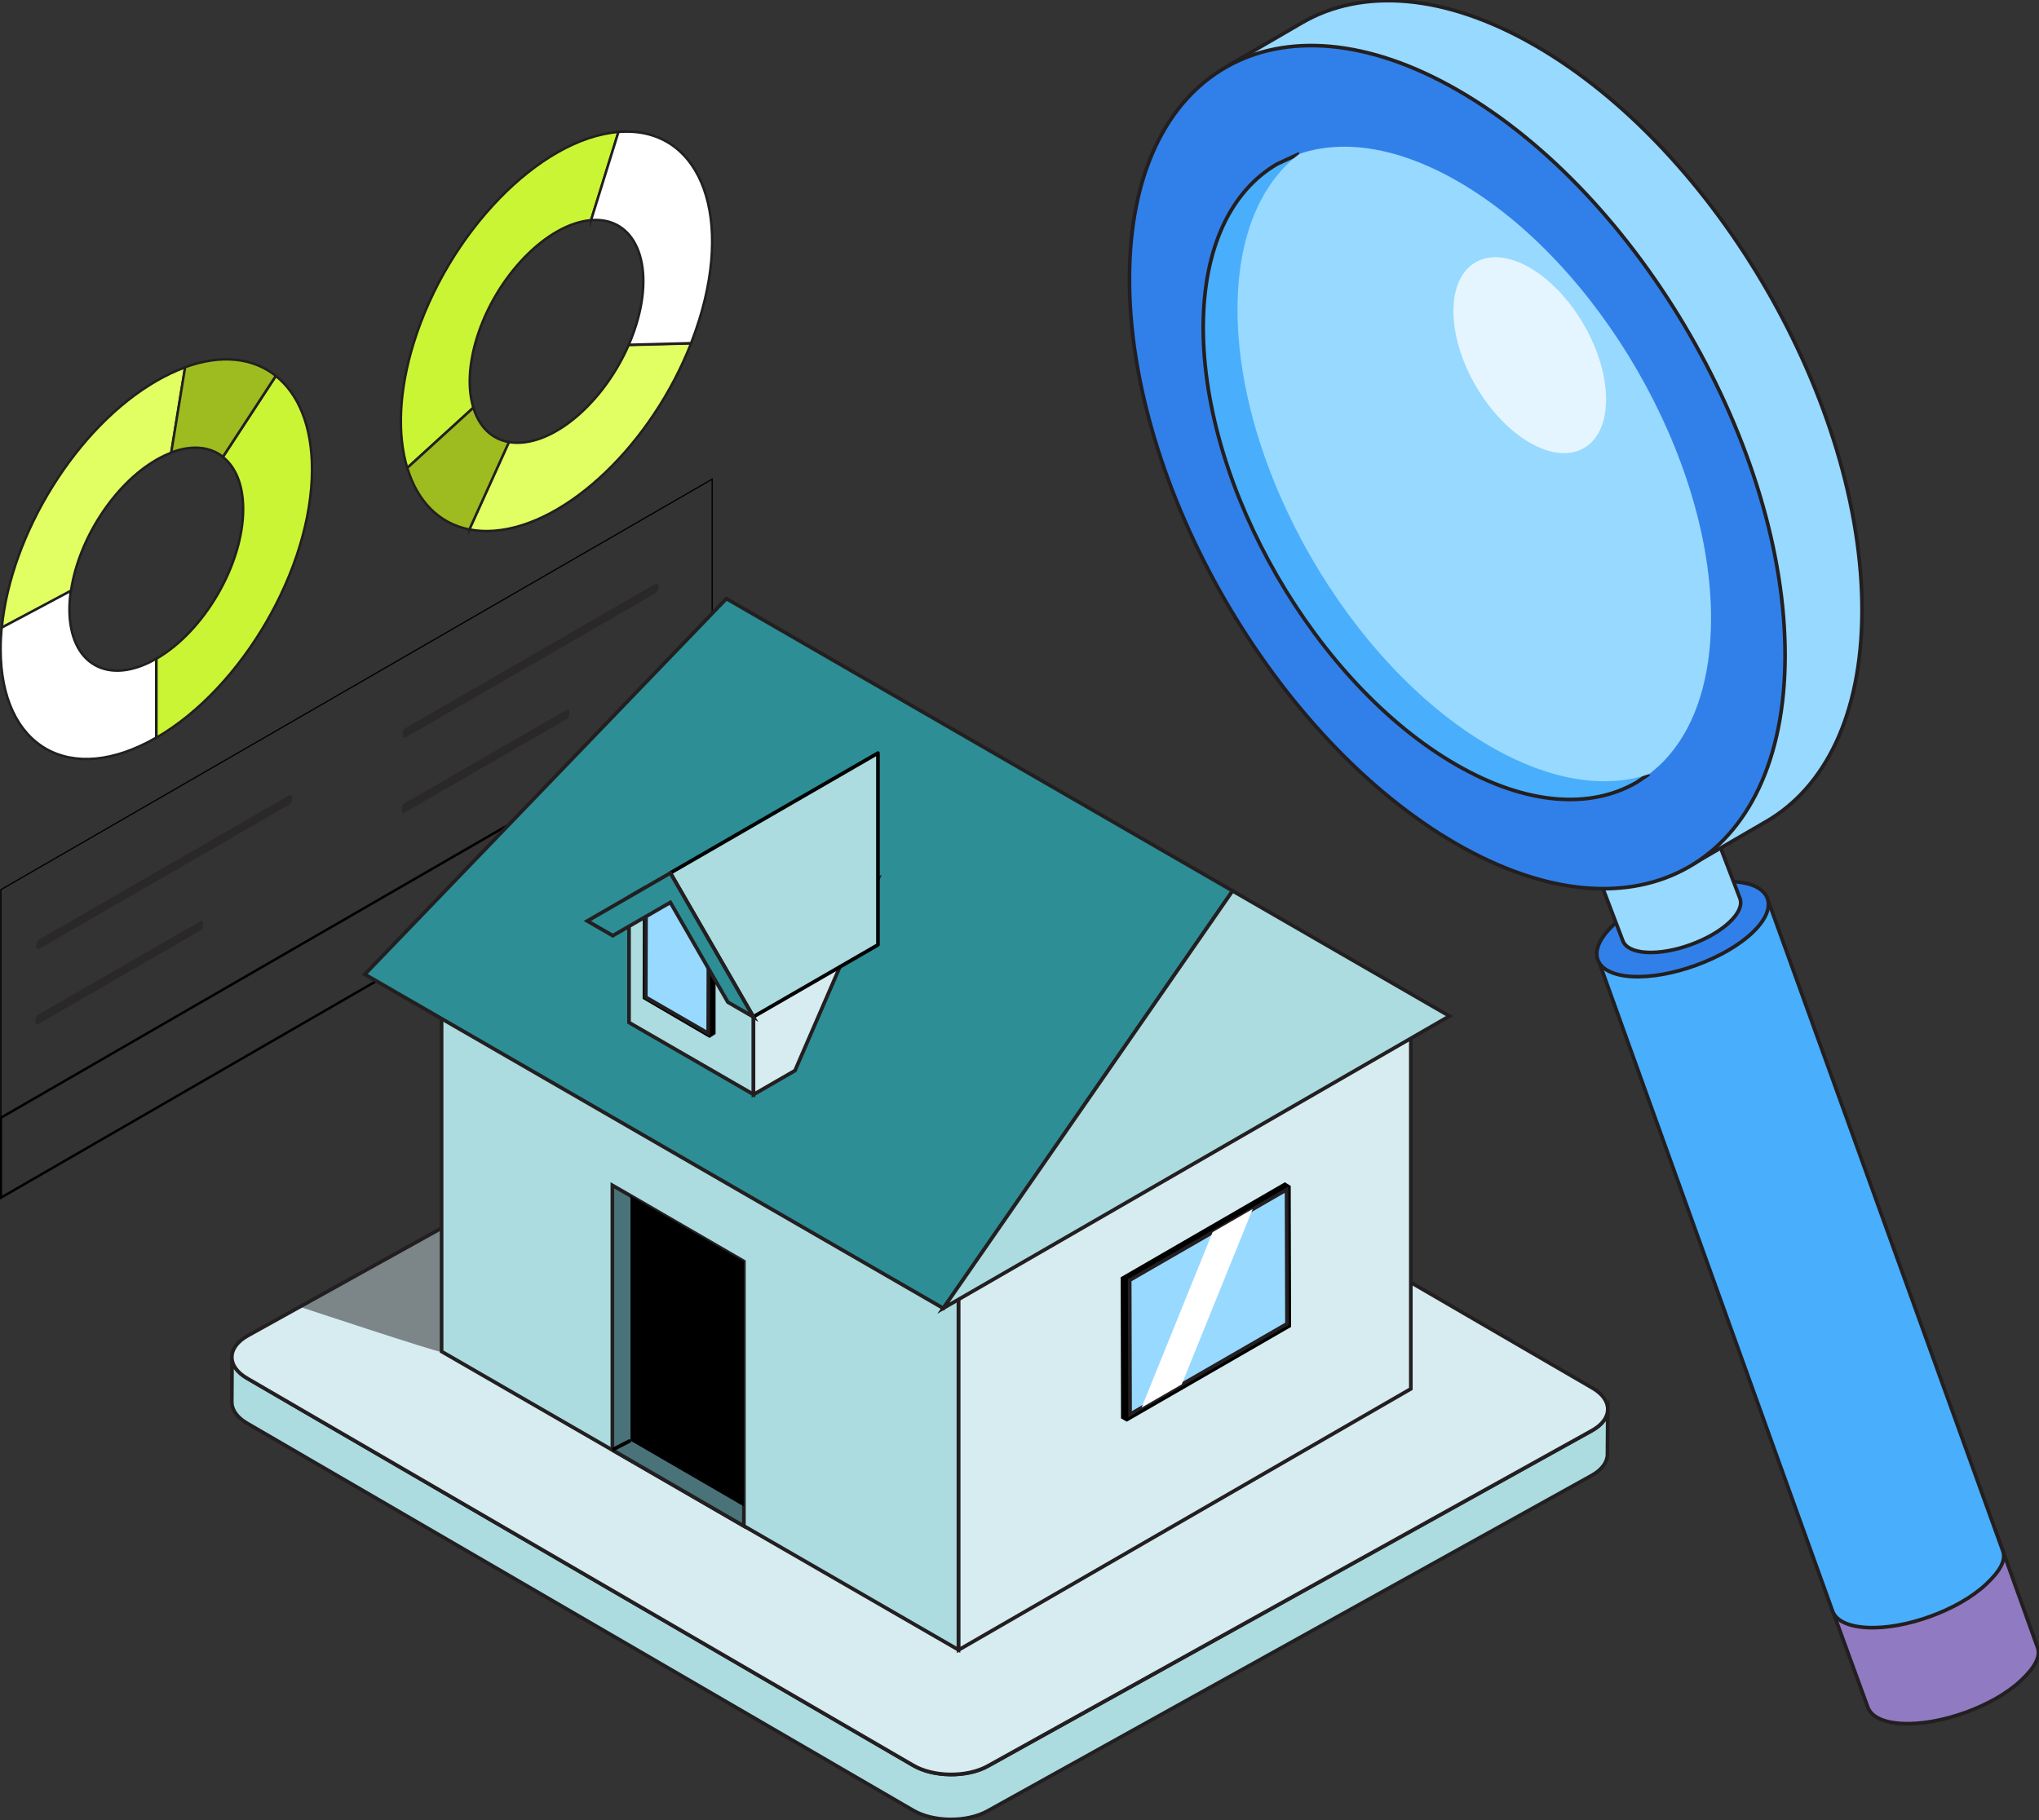 <?xml version="1.0" encoding="UTF-8"?>
<svg id="Layer_2" data-name="Layer 2" xmlns="http://www.w3.org/2000/svg" viewBox="0 0 838.75 748.85">
  <rect x="0" y="0" width="838.75" height="748.85" fill="#333333" stroke="none"/>
  <defs>
    <style>
      .cls-1, .cls-2, .cls-3, .cls-4 {
        fill: #fff;
      }

      .cls-5, .cls-6 {
        fill: #98d9ff;
      }

      .cls-7 {
        stroke-width: 1px;
      }

      .cls-7, .cls-8 {
        fill: #caf534;
      }

      .cls-7, .cls-8, .cls-9, .cls-10, .cls-11, .cls-12, .cls-2, .cls-3, .cls-6, .cls-13, .cls-14, .cls-15, .cls-16, .cls-17, .cls-18, .cls-19 {
        stroke: #231f20;
      }

      .cls-7, .cls-8, .cls-9, .cls-10, .cls-11, .cls-12, .cls-2, .cls-3, .cls-6, .cls-13, .cls-14, .cls-15, .cls-16, .cls-17, .cls-18, .cls-19, .cls-20, .cls-21 {
        stroke-miterlimit: 10;
      }

      .cls-8 {
        stroke-width: 1px;
      }

      .cls-9 {
        stroke-width: 1px;
      }

      .cls-9, .cls-11 {
        fill: #e1ff62;
      }

      .cls-10 {
        stroke-width: 1px;
      }

      .cls-10, .cls-12 {
        fill: #9ebc20;
      }

      .cls-11 {
        stroke-width: 1px;
      }

      .cls-12 {
        stroke-width: 1px;
      }

      .cls-2 {
        stroke-width: 1px;
      }

      .cls-3 {
        stroke-width: 1px;
      }

      .cls-6, .cls-13, .cls-14, .cls-15, .cls-16, .cls-17, .cls-18, .cls-19, .cls-22, .cls-23 {
        stroke-width: 1.5px;
      }

      .cls-13 {
        fill: #3180e9;
      }

      .cls-14 {
        fill: #907ac2;
      }

      .cls-15 {
        fill: #2d8e96;
      }

      .cls-16 {
        fill: #4a7379;
      }

      .cls-17 {
        fill: #49aefc;
      }

      .cls-18, .cls-22 {
        fill: #acdce0;
      }

      .cls-19 {
        fill: #d7ecf1;
      }

      .cls-22, .cls-20, .cls-21, .cls-23 {
        stroke: #000;
      }

      .cls-22, .cls-23 {
        stroke-linejoin: round;
      }

      .cls-20 {
        stroke-width: 1px;
      }

      .cls-20, .cls-21, .cls-23 {
        fill: none;
      }

      .cls-21 {
        stroke-width: .5px;
      }

      .cls-24 {
        fill: #231f20;
        opacity: .5;
      }

      .cls-4 {
        opacity: .75;
      }
    </style>
  </defs>
  <g id="market">
    <path class="cls-11" d="m193.05,217.84l16.27-35.96c1.68.3,3.48.37,5.39.22,16.09-1.29,34.49-18.56,43.88-40.13l25.66-.67c-16.05,41.02-50.7,74.65-80.8,77.06-3.7.3-7.17.11-10.4-.53Z"/>
    <path class="cls-7" d="m170.2,141.04c14.06-45.3,51.76-84.14,84.2-86.74l-11.27,36.29c-18.09,1.45-39.11,23.11-46.95,48.37-3.47,11.18-3.78,21.19-1.47,28.75l-27.19,24.8c-4.1-13.55-3.53-31.46,2.67-51.46Z"/>
    <path class="cls-2" d="m243.15,90.57l11.26-36.28c32.41-2.6,47.3,32,33.24,77.27-1.01,3.24-2.14,6.45-3.37,9.62l-25.64.67c1.17-2.68,2.19-5.42,3.05-8.2,7.84-25.25-.46-44.53-18.54-43.08Z"/>
    <path class="cls-10" d="m167.55,192.53l27.18-24.78c2.35,7.72,7.42,12.89,14.62,14.13l-16.27,35.97c-12.57-2.46-21.41-11.68-25.53-25.32Z"/>
    <path class="cls-9" d="m76.15,151.15l-5.71,35.12c-1.98.75-4.02,1.72-6.1,2.92-17.54,10.13-32.12,33.05-35.13,53.9l-28.46,15.16c3.7-38.63,30.76-82.58,63.59-101.53,4.03-2.33,7.98-4.18,11.81-5.57Z"/>
    <path class="cls-8" d="m128.35,193.14c0,40.53-28.65,89.94-64,110.36v-32.47c19.71-11.38,35.68-38.93,35.68-61.54,0-10-3.13-17.35-8.33-21.46l21.78-33.33c9.28,7.37,14.87,20.55,14.87,38.44Z"/>
    <path class="cls-3" d="m64.25,271.03v32.47C28.9,323.91.25,307.6.25,267.08c0-2.9.15-5.85.43-8.83l28.45-15.15c-.37,2.59-.57,5.14-.57,7.63,0,22.6,15.98,31.68,35.69,20.3Z"/>
    <path class="cls-12" d="m113.45,154.64l-21.76,33.31c-5.3-4.2-12.75-5-21.24-1.77l5.7-35.1c14.9-5.42,27.97-3.87,37.3,3.56Z"/>
    <path class="cls-24" d="m119,331.04l-102.9,59.37c-.66.38-1.2-.02-1.2-.91v-.64c0-.88.54-1.91,1.2-2.29l102.9-59.37c.66-.38,1.2.02,1.2.91v.64c0,.88-.54,1.91-1.2,2.29Z"/>
    <polygon class="cls-21" points="292.95 290.93 .35 459.85 .35 366.07 292.95 197.15 292.95 290.93"/>
    <polygon class="cls-20" points="292.95 323.9 .35 492.8 .35 459.9 292.95 291 292.95 323.9"/>
    <path class="cls-24" d="m82.53,382.81l-66.96,38.62c-.54.31-.97-.02-.97-.73v-1.26c0-.71.44-1.55.97-1.85l66.96-38.62c.54-.31.97.02.97.73v1.26c0,.71-.44,1.55-.97,1.85Z"/>
    <path class="cls-24" d="m269.7,244.04l-102.9,59.37c-.66.38-1.2-.02-1.2-.91v-.64c0-.88.54-1.91,1.2-2.29l102.9-59.37c.66-.38,1.2.02,1.2.91v.64c0,.88-.54,1.91-1.2,2.29Z"/>
    <path class="cls-24" d="m233.23,295.81l-66.96,38.62c-.54.31-.97-.02-.97-.73v-1.26c0-.71.44-1.55.97-1.85l66.96-38.62c.54-.31.97.02.97.73v1.26c0,.71-.44,1.55-.97,1.85Z"/>
    <path class="cls-18" d="m661.35,579.98l-.12,18.38c-.02,3.17-2.18,6.32-6.47,8.71l-248.5,138.05c-8.53,4.74-22.27,4.63-30.68-.27l-274-159.29c-4.18-2.44-6.25-5.59-6.23-8.73l.11-18.42c0,3.12,2.08,6.26,6.24,8.68l274,159.31c8.41,4.88,22.15,5.01,30.68.26l248.5-138.05c2.16-1.2,3.77-2.58,4.85-4.08.15-.19.27-.38.38-.57.12-.2.25-.4.35-.61.07-.13.13-.26.19-.39.12-.28.24-.56.33-.84.04-.13.09-.27.12-.4.11-.4.18-.82.21-1.22.02-.17.03-.33.03-.49Z"/>
    <path class="cls-19" d="m661.35,579.95h0c0,.18-.01.34-.03.51-.03.4-.1.82-.21,1.22-.03.13-.08.27-.12.4-.09.28-.2.56-.33.84-.06.13-.12.26-.19.39-.1.2-.22.4-.35.61-.12.19-.25.38-.38.57-1.08,1.49-2.69,2.87-4.85,4.08l-248.55,138.04c-8.53,4.75-22.28,4.63-30.69-.26l-274.05-159.29c-4.17-2.41-6.24-5.56-6.24-8.68s2.17-6.36,6.48-8.77l248.55-138.04c8.53-4.74,22.28-4.61,30.69.27l274.04,159.29c4.22,2.46,6.3,5.65,6.24,8.81Z"/>
    <path class="cls-24" d="m181.4,556.2c-1.85.12-58.1-18.53-58.1-18.53l58.1-32.27v50.8Z"/>
    <polygon class="cls-18" points="181.65 403.4 181.65 556.07 394.25 678.8 394.25 526.13 181.65 403.4"/>
    <polygon class="cls-19" points="580.35 571.44 394.35 678.85 394.35 526.16 580.35 418.75 580.35 571.44"/>
    <polygon class="cls-16" points="306 519.03 306 627.9 251.9 596.57 251.9 487.7 259.35 491.99 306 519.03"/>
    <polygon points="305.95 519.04 305.95 619.8 259.35 592.76 259.35 492 305.95 519.04"/>
    <line class="cls-23" x1="251.95" y1="596.5" x2="259.35" y2="592.7"/>
    <polygon points="461.13 583.58 463.5 584.95 531.1 545.97 530.94 487.94 528.54 486.45 461 525.53 461.13 583.58"/>
    <polygon class="cls-6" points="529.24 489.5 529.4 544.67 464.86 581.9 464.7 526.73 529.24 489.5"/>
    <polygon class="cls-15" points="150.05 400.89 388.05 538.3 507.05 366.54 298.8 246.3 150.05 400.89"/>
    <polygon class="cls-18" points="596.25 418.06 388.05 538.25 507.02 366.55 596.25 418.06"/>
    <polygon class="cls-18" points="309.95 391.14 309.95 450.3 258.75 420.72 258.75 369.04 265.22 365.3 275.69 371.35 275.94 371.49 286.41 377.54 309.95 391.14"/>
    <polygon class="cls-19" points="309.95 450.35 327.02 440.49 361.15 361.65 309.95 391.22 309.95 450.35"/>
    <polyline points="294.35 380.06 294.35 425.42 291.87 427.05 264.35 410.96 264.48 366.15"/>
    <polygon class="cls-6" points="291.45 379.02 291.32 425.15 265.65 410.3 265.77 367.05 291.45 379.02"/>
    <polygon class="cls-22" points="275.75 359.17 309.91 418.35 361.15 388.76 361.15 309.85 275.75 359.17"/>
    <polygon class="cls-15" points="309.9 418.4 299.43 412.35 275.88 371.52 275.75 371.3 275.62 371.37 258.67 381.17 252.07 384.98 241.6 378.93 258.67 369.07 265.15 365.32 275.75 359.2 286.35 377.57 309.9 418.4"/>
    <polygon class="cls-1" points="515.3 497.45 486.1 569.6 469.6 579.15 498.8 506.99 515.3 497.45"/>
    <path class="cls-14" d="m820.54,628.8l17.59,48.96c1.37,3.8-1.04,8.25-6.69,13.59-11.38,10.75-33.44,18.66-49.16,17.79-7.91-.44-12.6-2.94-13.99-6.79l-17.88-49.06"/>
    <path class="cls-17" d="m726.82,369.1l97.06,269.04c1.37,3.81-1.14,8.25-6.8,13.6-11.38,10.76-33.46,18.77-49.18,17.9-7.91-.44-12.71-2.94-14.09-6.8l-96.76-269.04"/>
    <path class="cls-13" d="m712.9,362.72c15.71.88,19.27,10.33,7.89,21.08-11.38,10.75-33.73,18.86-49.45,17.99-15.71-.88-19.17-10.33-7.79-21.08,11.38-10.75,33.63-18.86,49.35-17.99Z"/>
    <path class="cls-6" d="m698.55,324.7l17.2,44.97c.95,2.64-.38,6.06-4.3,9.76-7.89,7.45-23.21,13.03-34.1,12.42-5.48-.31-8.84-2.13-9.8-4.8l-17.1-44.87"/>
    <path class="cls-6" d="m696.37,355.55l30.25-17.58c24.2-14.06,39.21-43.97,39.33-86.47.24-85.57-59.93-189.77-134.4-232.76-37.47-21.63-71.43-23.64-95.95-9.4l-30.25,17.58"/>
    <path id="_path_" data-name="&amp;lt;path&amp;gt;" class="cls-13" d="m599.89,37.25c74.48,43,134.65,147.22,134.41,232.81-.24,85.57-60.81,120.09-135.29,77.09-74.47-43-134.65-147.24-134.41-232.81s60.82-120.09,135.29-77.09Z"/>
    <path class="cls-17" d="m534.5,63.25l-9.11,4.21c-18.73,10.89-30.35,34.04-30.44,66.95-.19,66.25,46.38,146.94,104.02,180.22,29.01,16.75,55.29,18.3,74.27,7.27l5.11-3.43"/>
    <path class="cls-5" d="m703.85,254.85c-.07,23.99-6.27,42.81-16.89,55.46-2.59,3.11-5.46,5.82-8.57,8.17-17.9,6.16-40.61,2.9-65.3-11.35-.21-.12-.41-.24-.62-.36-57.37-33.5-103.61-113.83-103.42-179.82.09-29.88,9.68-51.73,25.47-63.64,2.47-.86,5.05-1.53,7.71-2.01,16.51-3.02,36.31,1.1,57.56,13.37,57.66,33.28,104.25,113.97,104.06,180.18Z"/>
    <ellipse class="cls-4" cx="629.25" cy="146.1" rx="25.54" ry="44.24" transform="translate(12.5 338.23) rotate(-30.37)"/>
  </g>
</svg>